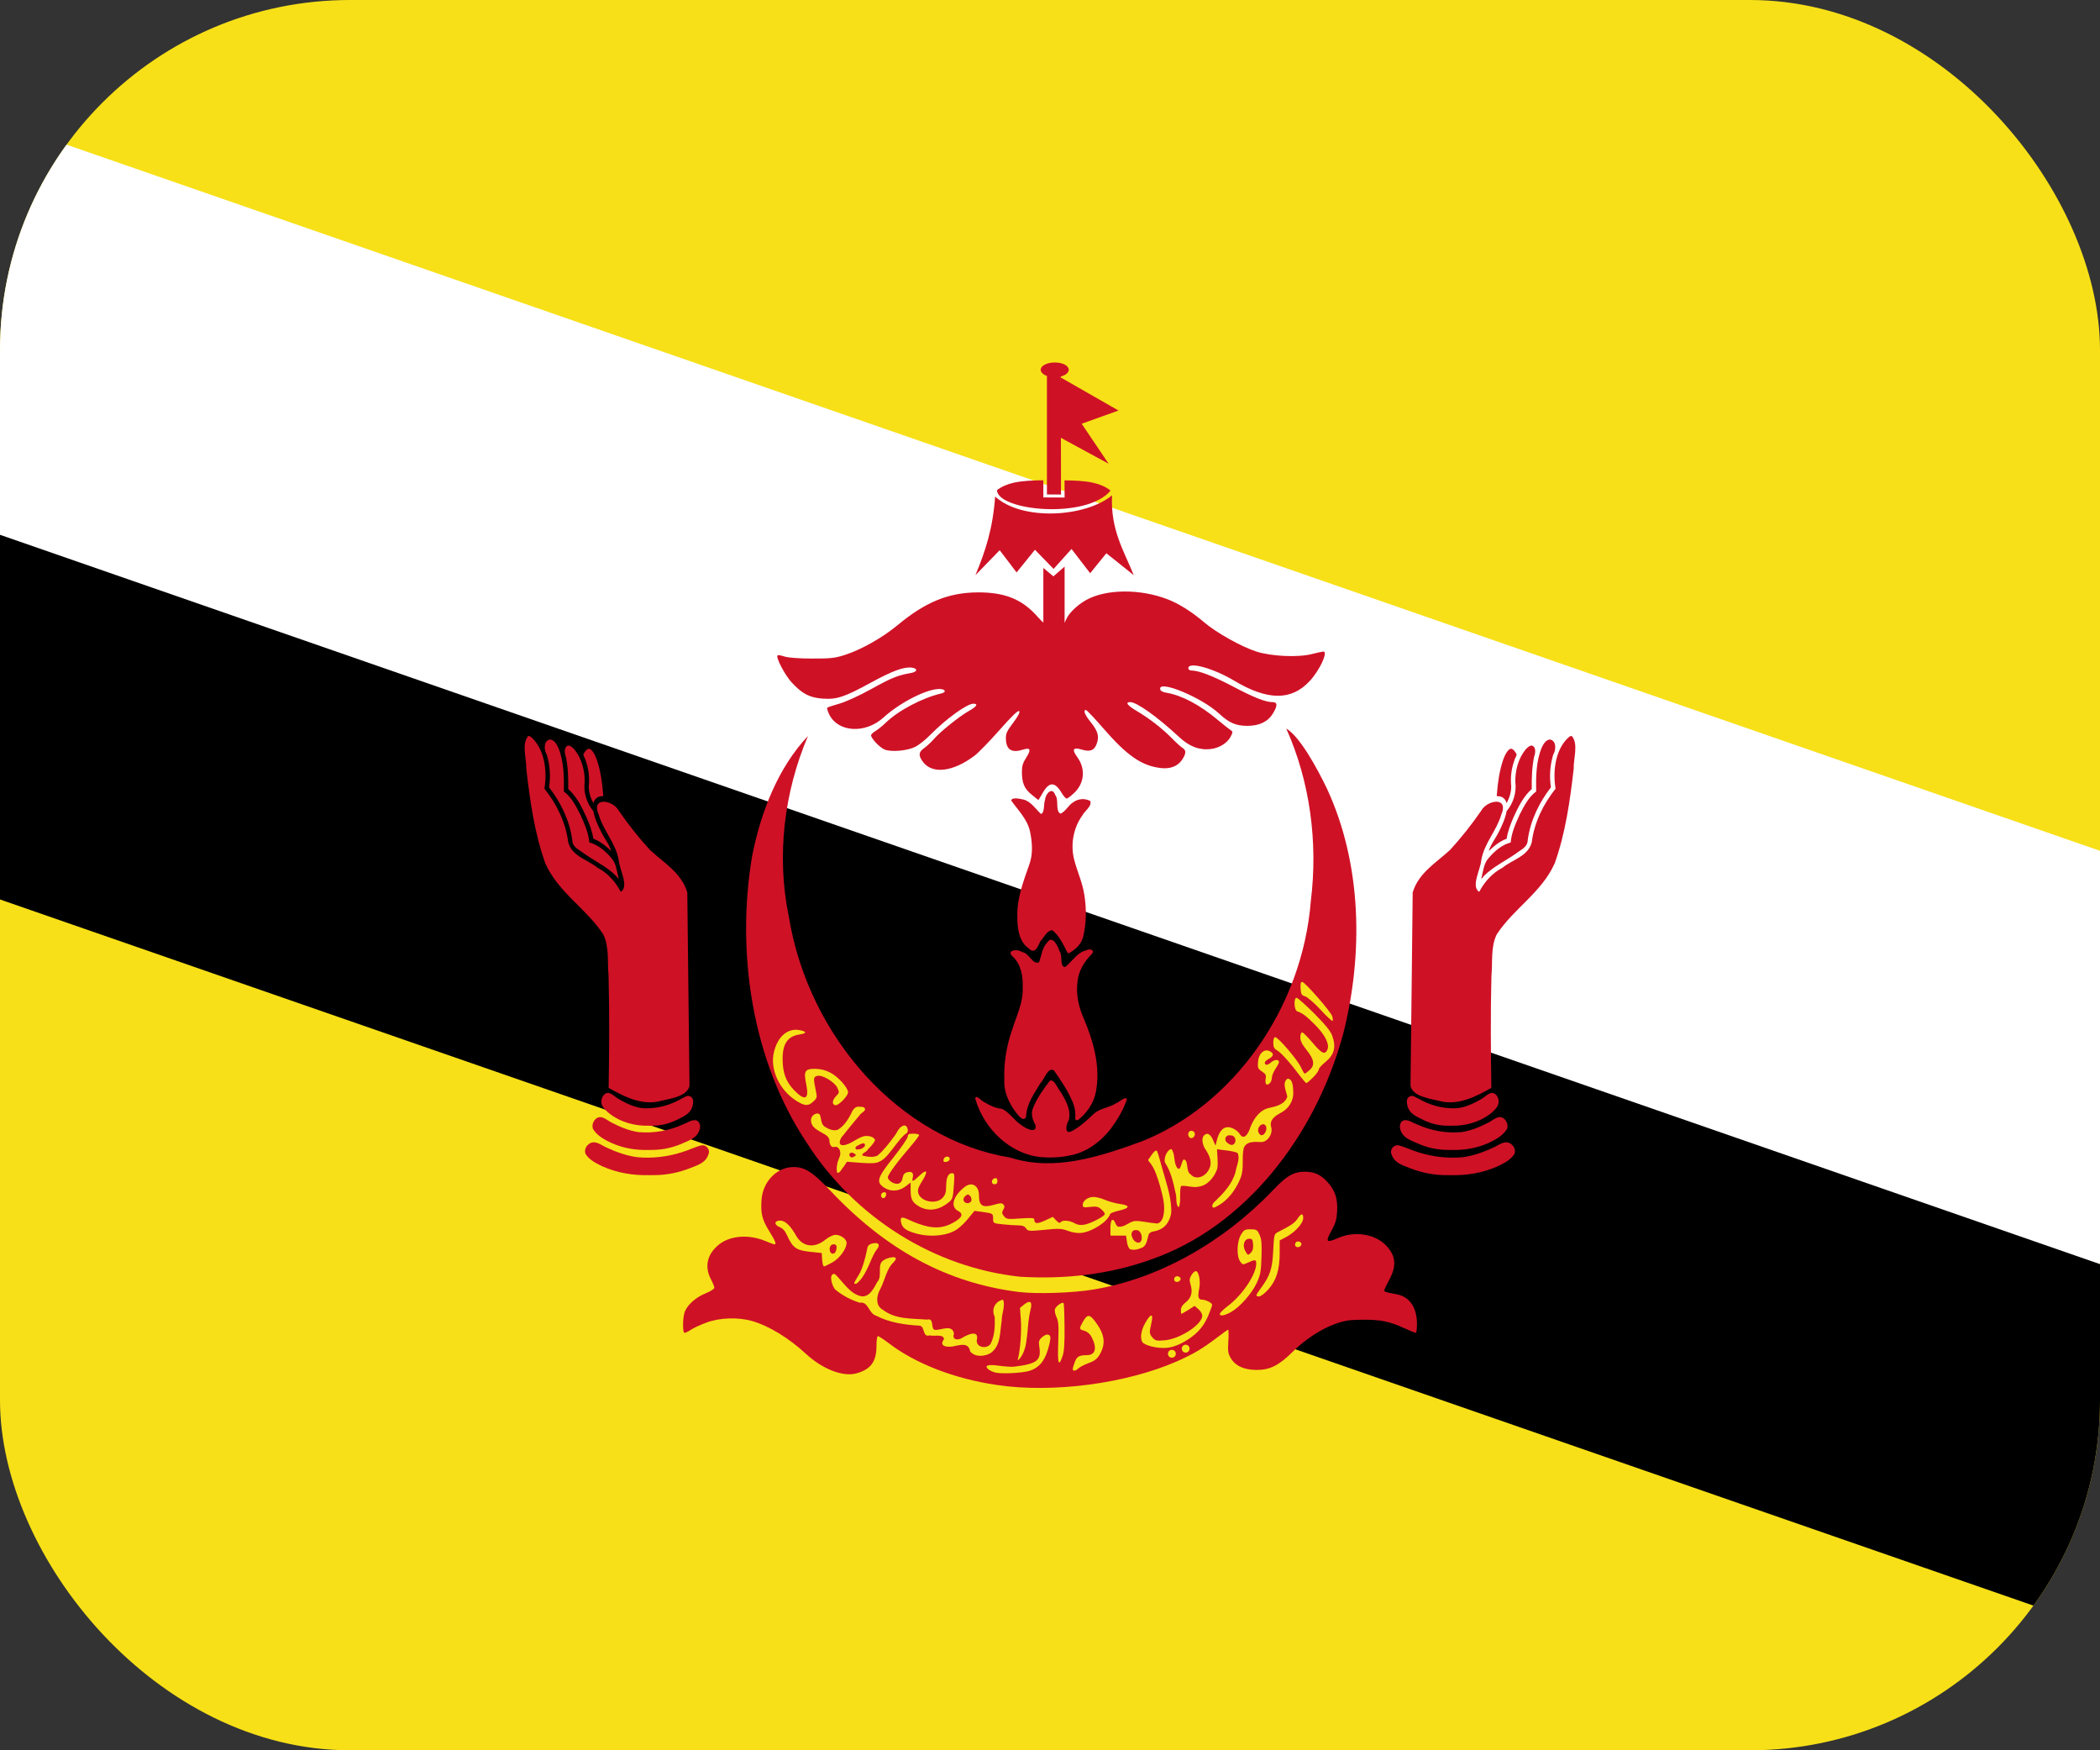 <svg width="24" height="20" viewBox="0 0 24 20" fill="none" xmlns="http://www.w3.org/2000/svg">
<rect x="0" y="0" width="24" height="20" fill="#333333" stroke="none"/>
<g clip-path="url(#clip0_275_23279)">
<path d="M0 0H24V20H0V0Z" fill="#F7E017"/>
<path d="M0 1.389V10.278L24 14.444V9.722L0 1.389Z" fill="white"/>
<path d="M0 6.111V10.278L24 18.611V14.445L0 6.111Z" fill="black"/>
<path d="M11.394 15.826C10.91 15.755 10.466 15.584 10.158 15.349C10.098 15.304 10.042 15.267 10.033 15.267C10.024 15.267 10.017 15.317 10.017 15.38C10.017 15.557 9.953 15.646 9.792 15.692C9.638 15.737 9.403 15.647 9.212 15.471C9.015 15.289 8.787 15.15 8.595 15.095C8.436 15.049 8.225 15.056 8.073 15.113C8.002 15.139 7.921 15.177 7.894 15.196C7.866 15.215 7.835 15.23 7.824 15.23C7.798 15.23 7.801 15.04 7.83 14.979C7.867 14.9 7.958 14.821 8.066 14.778C8.12 14.756 8.164 14.728 8.164 14.715C8.164 14.703 8.146 14.657 8.123 14.614C8.051 14.473 8.081 14.336 8.207 14.229C8.336 14.118 8.556 14.1 8.75 14.182C8.798 14.202 8.844 14.219 8.851 14.219C8.876 14.219 8.861 14.179 8.79 14.066C8.709 13.934 8.693 13.869 8.703 13.712C8.716 13.514 8.862 13.352 9.04 13.337C9.186 13.326 9.276 13.38 9.491 13.607C10.132 14.287 10.829 14.661 11.643 14.763C11.848 14.788 12.261 14.775 12.503 14.734C13.235 14.612 13.972 14.203 14.548 13.6C14.707 13.433 14.784 13.389 14.915 13.389C15.028 13.388 15.108 13.429 15.19 13.529C15.264 13.62 15.289 13.707 15.281 13.847C15.276 13.936 15.263 13.98 15.215 14.066C15.145 14.194 15.157 14.205 15.296 14.145C15.485 14.063 15.717 14.101 15.842 14.233C15.953 14.35 15.963 14.466 15.877 14.624C15.846 14.682 15.82 14.736 15.82 14.745C15.82 14.761 15.844 14.768 15.959 14.789C16.108 14.815 16.194 14.939 16.194 15.128C16.194 15.184 16.188 15.23 16.18 15.23C16.173 15.23 16.116 15.207 16.054 15.179C15.88 15.099 15.78 15.079 15.576 15.08C15.421 15.081 15.368 15.089 15.259 15.128C15.094 15.188 14.916 15.305 14.772 15.448C14.613 15.605 14.512 15.655 14.357 15.654C14.213 15.652 14.115 15.606 14.063 15.514C14.035 15.466 14.031 15.436 14.038 15.325C14.043 15.253 14.041 15.194 14.036 15.194C14.031 15.194 13.975 15.234 13.912 15.282C13.745 15.409 13.64 15.472 13.45 15.556C12.87 15.81 12.034 15.921 11.394 15.826Z" fill="#CF1126"/>
<path d="M11.659 14.589C10.694 14.486 9.771 13.928 9.21 13.043C8.601 12.12 8.409 10.901 8.595 9.786C8.694 9.279 8.893 8.771 9.234 8.41C8.962 9.049 8.871 9.781 9.015 10.473C9.24 11.855 10.291 13.025 11.549 13.228C12.046 13.388 12.561 13.219 13.036 13.047C14.085 12.637 14.883 11.531 14.981 10.295C15.064 9.626 14.972 8.931 14.7 8.325C14.855 8.416 15.05 8.772 15.165 9.011C15.565 9.873 15.584 10.905 15.348 11.824C15.028 12.993 14.224 14.018 13.16 14.39C12.678 14.565 12.164 14.619 11.659 14.589L11.659 14.589Z" fill="#CF1126"/>
<path d="M6.8 13.054C6.737 13.043 6.667 13.112 6.691 13.184C6.737 13.258 6.815 13.293 6.886 13.328C7.056 13.404 7.241 13.433 7.423 13.428C7.36 13.428 7.445 13.429 7.468 13.428C7.612 13.429 7.756 13.4 7.892 13.346C7.967 13.316 8.063 13.289 8.094 13.197C8.124 13.136 8.07 13.076 8.015 13.088C7.938 13.107 7.866 13.145 7.79 13.167C7.626 13.219 7.452 13.239 7.282 13.223C7.158 13.206 7.037 13.162 6.922 13.108C6.882 13.089 6.845 13.06 6.8 13.054H6.8Z" fill="#CF1126"/>
<path d="M6.871 12.766C6.807 12.755 6.752 12.837 6.778 12.902C6.827 12.981 6.91 13.023 6.987 13.06C7.122 13.12 7.267 13.145 7.412 13.14C7.357 13.14 7.43 13.141 7.451 13.14C7.574 13.14 7.695 13.113 7.809 13.061C7.878 13.031 7.963 13.002 7.992 12.918C8.014 12.871 7.997 12.803 7.945 12.8C7.896 12.797 7.855 12.831 7.81 12.846C7.648 12.921 7.47 12.952 7.295 12.936C7.186 12.92 7.082 12.875 6.983 12.824C6.946 12.804 6.912 12.773 6.871 12.766H6.871Z" fill="#CF1126"/>
<path d="M6.957 12.489C6.902 12.482 6.865 12.55 6.874 12.605C6.882 12.653 6.921 12.685 6.953 12.715C7.086 12.823 7.255 12.869 7.419 12.863C7.355 12.863 7.504 12.864 7.459 12.863C7.562 12.863 7.665 12.835 7.758 12.785C7.82 12.755 7.893 12.72 7.914 12.641C7.924 12.604 7.93 12.551 7.893 12.531C7.854 12.506 7.815 12.544 7.78 12.559C7.66 12.627 7.526 12.664 7.392 12.664C7.276 12.668 7.166 12.614 7.065 12.555C7.029 12.534 6.998 12.498 6.957 12.489H6.957Z" fill="#CF1126"/>
<path d="M6.038 8.409C5.957 8.5 6.019 8.667 6.015 8.785C6.057 9.151 6.109 9.521 6.232 9.865C6.382 10.201 6.702 10.381 6.895 10.678C6.965 10.821 6.94 10.993 6.955 11.15C6.966 11.577 6.963 12.004 6.956 12.431C7.129 12.528 7.318 12.625 7.517 12.588C7.635 12.556 7.855 12.537 7.88 12.406C7.87 11.67 7.864 10.934 7.855 10.198C7.788 9.972 7.581 9.855 7.427 9.711C7.299 9.571 7.181 9.422 7.072 9.264C7.007 9.141 6.75 9.097 6.843 9.31C6.897 9.495 7.036 9.633 7.071 9.827C7.078 9.934 7.193 10.129 7.095 10.191C7.033 10.074 6.943 9.974 6.828 9.915C6.717 9.823 6.534 9.785 6.494 9.623C6.465 9.393 6.359 9.184 6.222 9.012C6.257 8.805 6.222 8.547 6.061 8.415L6.038 8.409Z" fill="#CF1126"/>
<path d="M6.286 8.45C6.212 8.463 6.214 8.568 6.249 8.623C6.285 8.743 6.295 8.872 6.275 8.996C6.407 9.167 6.509 9.372 6.54 9.597C6.54 9.682 6.621 9.71 6.672 9.751C6.794 9.838 6.931 9.9 7.04 10.008C7.062 10.035 7.08 10.064 7.064 10.009C7.047 9.938 7.038 9.86 6.988 9.806C6.92 9.725 6.834 9.652 6.735 9.627C6.726 9.513 6.677 9.408 6.632 9.307C6.582 9.21 6.53 9.107 6.444 9.044C6.447 8.874 6.445 8.697 6.379 8.54C6.36 8.5 6.331 8.453 6.286 8.45H6.286Z" fill="#CF1126"/>
<path d="M6.493 8.519C6.442 8.536 6.451 8.606 6.468 8.65C6.492 8.769 6.496 8.893 6.494 9.016C6.589 9.099 6.648 9.22 6.702 9.338C6.736 9.416 6.768 9.497 6.781 9.584C6.858 9.612 6.925 9.666 6.985 9.725C6.962 9.645 6.909 9.583 6.873 9.51C6.834 9.434 6.797 9.354 6.781 9.268C6.707 9.181 6.666 9.056 6.682 8.936C6.685 8.804 6.647 8.667 6.567 8.567C6.547 8.545 6.523 8.52 6.493 8.519Z" fill="#CF1126"/>
<path d="M6.729 8.556C6.701 8.561 6.684 8.591 6.669 8.615C6.663 8.64 6.69 8.666 6.694 8.692C6.727 8.784 6.739 8.883 6.729 8.982C6.727 9.051 6.75 9.119 6.782 9.178C6.791 9.134 6.827 9.103 6.866 9.099C6.88 9.096 6.901 9.104 6.893 9.08C6.883 8.947 6.865 8.813 6.823 8.688C6.807 8.643 6.788 8.596 6.753 8.565C6.746 8.559 6.738 8.555 6.729 8.556Z" fill="#CF1126"/>
<path d="M17.2 13.054C17.263 13.043 17.332 13.112 17.309 13.184C17.263 13.258 17.185 13.293 17.114 13.328C16.944 13.404 16.759 13.433 16.577 13.428C16.64 13.428 16.555 13.429 16.532 13.428C16.388 13.429 16.244 13.4 16.108 13.346C16.033 13.316 15.937 13.289 15.906 13.197C15.876 13.136 15.93 13.076 15.985 13.088C16.062 13.107 16.134 13.145 16.21 13.167C16.375 13.219 16.547 13.239 16.718 13.223C16.842 13.206 16.963 13.162 17.078 13.108C17.118 13.089 17.155 13.06 17.2 13.054H17.2Z" fill="#CF1126"/>
<path d="M17.129 12.766C17.193 12.755 17.248 12.837 17.222 12.902C17.172 12.981 17.09 13.023 17.013 13.06C16.878 13.12 16.733 13.145 16.588 13.14C16.643 13.14 16.57 13.141 16.549 13.14C16.426 13.14 16.305 13.113 16.191 13.061C16.122 13.031 16.037 13.002 16.008 12.918C15.986 12.871 16.003 12.803 16.055 12.8C16.104 12.797 16.145 12.831 16.19 12.846C16.352 12.921 16.53 12.952 16.705 12.936C16.814 12.92 16.918 12.875 17.017 12.824C17.054 12.804 17.087 12.773 17.129 12.766H17.129Z" fill="#CF1126"/>
<path d="M17.043 12.489C17.098 12.482 17.135 12.55 17.126 12.605C17.118 12.653 17.079 12.685 17.047 12.715C16.914 12.823 16.745 12.869 16.581 12.863C16.645 12.863 16.496 12.864 16.541 12.863C16.438 12.863 16.335 12.835 16.242 12.785C16.18 12.755 16.107 12.72 16.086 12.641C16.076 12.604 16.07 12.551 16.107 12.531C16.146 12.506 16.185 12.544 16.22 12.559C16.34 12.627 16.474 12.664 16.608 12.664C16.724 12.668 16.834 12.614 16.935 12.555C16.971 12.534 17.002 12.498 17.043 12.489H17.043Z" fill="#CF1126"/>
<path d="M17.962 8.409C18.043 8.5 17.981 8.667 17.985 8.785C17.943 9.151 17.891 9.521 17.768 9.865C17.617 10.201 17.298 10.381 17.105 10.678C17.035 10.821 17.06 10.993 17.045 11.15C17.034 11.577 17.038 12.004 17.044 12.431C16.871 12.528 16.682 12.625 16.483 12.588C16.364 12.556 16.145 12.537 16.12 12.406C16.13 11.67 16.136 10.934 16.145 10.198C16.212 9.972 16.419 9.855 16.573 9.711C16.701 9.571 16.819 9.422 16.928 9.264C16.993 9.141 17.25 9.097 17.157 9.31C17.103 9.495 16.964 9.633 16.929 9.827C16.922 9.934 16.807 10.129 16.905 10.191C16.967 10.074 17.057 9.974 17.172 9.915C17.283 9.823 17.466 9.785 17.506 9.623C17.535 9.393 17.641 9.184 17.778 9.012C17.743 8.805 17.778 8.547 17.939 8.415L17.962 8.409Z" fill="#CF1126"/>
<path d="M17.714 8.45C17.788 8.463 17.786 8.568 17.751 8.623C17.715 8.743 17.705 8.872 17.725 8.996C17.593 9.167 17.491 9.372 17.46 9.597C17.459 9.682 17.38 9.71 17.328 9.751C17.206 9.838 17.069 9.9 16.96 10.008C16.938 10.035 16.92 10.064 16.936 10.009C16.953 9.938 16.962 9.86 17.012 9.806C17.08 9.725 17.166 9.652 17.265 9.627C17.274 9.513 17.323 9.408 17.368 9.307C17.418 9.21 17.47 9.107 17.556 9.044C17.553 8.874 17.555 8.697 17.621 8.54C17.64 8.5 17.669 8.453 17.714 8.45H17.714Z" fill="#CF1126"/>
<path d="M17.507 8.519C17.558 8.536 17.549 8.606 17.532 8.65C17.508 8.769 17.504 8.893 17.506 9.016C17.411 9.099 17.352 9.22 17.298 9.338C17.264 9.416 17.232 9.497 17.219 9.584C17.142 9.612 17.075 9.666 17.015 9.725C17.038 9.645 17.091 9.583 17.127 9.51C17.166 9.434 17.203 9.354 17.219 9.268C17.293 9.181 17.334 9.056 17.318 8.936C17.315 8.804 17.353 8.667 17.433 8.567C17.453 8.545 17.477 8.52 17.507 8.519Z" fill="#CF1126"/>
<path d="M17.271 8.556C17.299 8.561 17.316 8.591 17.331 8.615C17.337 8.64 17.31 8.666 17.306 8.692C17.273 8.784 17.261 8.883 17.271 8.982C17.273 9.051 17.25 9.119 17.218 9.178C17.209 9.134 17.173 9.103 17.134 9.099C17.12 9.096 17.099 9.104 17.107 9.08C17.117 8.947 17.135 8.813 17.177 8.688C17.193 8.643 17.212 8.596 17.247 8.565C17.254 8.559 17.262 8.555 17.271 8.556Z" fill="#CF1126"/>
<path d="M11.892 13.222C11.554 13.186 11.25 12.913 11.146 12.555C11.152 12.494 11.221 12.59 11.253 12.596C11.315 12.634 11.381 12.665 11.451 12.67C11.54 12.712 11.595 12.81 11.68 12.861C11.72 12.895 11.859 12.962 11.833 12.853C11.8 12.796 11.778 12.725 11.806 12.66C11.853 12.544 11.926 12.444 11.999 12.348C12.053 12.328 12.089 12.446 12.128 12.486C12.181 12.577 12.245 12.688 12.214 12.801C12.183 12.843 12.163 12.969 12.245 12.927C12.345 12.877 12.428 12.795 12.511 12.718C12.584 12.661 12.678 12.657 12.754 12.607C12.789 12.598 12.863 12.519 12.879 12.562C12.837 12.687 12.767 12.799 12.692 12.902C12.57 13.056 12.406 13.172 12.222 13.204C12.113 13.227 12.002 13.231 11.892 13.222V13.222Z" fill="#CF1126"/>
<path d="M12.288 12.784C12.296 12.709 12.28 12.632 12.246 12.564C12.193 12.444 12.118 12.337 12.045 12.232C11.976 12.187 11.937 12.333 11.892 12.375C11.82 12.494 11.73 12.616 11.726 12.765C11.686 12.835 11.611 12.708 11.579 12.667C11.517 12.57 11.47 12.455 11.478 12.334C11.471 12.138 11.505 11.944 11.569 11.762C11.617 11.607 11.695 11.456 11.688 11.287C11.693 11.159 11.67 11.019 11.577 10.933C11.488 10.856 11.634 10.839 11.68 10.879C11.76 10.885 11.802 11.031 11.875 10.995C11.904 10.919 11.909 10.828 11.969 10.769C12.027 10.68 12.088 10.807 12.108 10.866C12.149 10.918 12.106 11.047 12.173 11.05C12.253 10.988 12.31 10.883 12.412 10.86C12.454 10.834 12.525 10.856 12.47 10.909C12.394 10.988 12.33 11.087 12.316 11.205C12.293 11.352 12.326 11.502 12.384 11.634C12.495 11.895 12.581 12.19 12.524 12.48C12.498 12.609 12.419 12.72 12.324 12.795C12.312 12.803 12.292 12.803 12.288 12.784Z" fill="#CF1126"/>
<path d="M12.168 10.824C12.132 10.751 12.088 10.679 12.027 10.629C11.967 10.629 11.93 10.713 11.89 10.756C11.861 10.815 11.827 10.913 11.757 10.836C11.646 10.764 11.626 10.606 11.627 10.476C11.62 10.265 11.697 10.069 11.764 9.877C11.808 9.756 11.797 9.621 11.771 9.498C11.738 9.357 11.635 9.258 11.557 9.148C11.562 9.105 11.662 9.129 11.7 9.137C11.784 9.161 11.835 9.243 11.897 9.301C11.942 9.286 11.924 9.186 11.944 9.139C11.946 9.073 12.025 8.986 12.058 9.081C12.107 9.141 12.056 9.26 12.119 9.298C12.18 9.273 12.209 9.2 12.266 9.167C12.322 9.125 12.4 9.12 12.46 9.153C12.482 9.214 12.395 9.266 12.369 9.319C12.268 9.458 12.232 9.65 12.276 9.822C12.31 9.957 12.371 10.083 12.392 10.223C12.418 10.38 12.417 10.545 12.38 10.7C12.358 10.794 12.285 10.856 12.209 10.895C12.191 10.876 12.181 10.848 12.168 10.824V10.824Z" fill="#CF1126"/>
<path d="M11.79 9.08C11.706 9.012 11.679 8.947 11.679 8.818C11.679 8.752 11.69 8.716 11.729 8.656C11.787 8.567 11.776 8.539 11.694 8.565C11.563 8.607 11.5 8.569 11.496 8.444C11.494 8.383 11.505 8.357 11.579 8.259C11.638 8.18 11.659 8.139 11.648 8.126C11.636 8.113 11.566 8.18 11.423 8.342C11.309 8.471 11.18 8.603 11.138 8.635C10.892 8.82 10.657 8.849 10.549 8.707C10.494 8.634 10.497 8.593 10.561 8.549C10.59 8.529 10.639 8.483 10.671 8.447C10.744 8.362 10.964 8.185 11.073 8.124C11.162 8.075 11.183 8.041 11.125 8.041C11.051 8.041 10.812 8.214 10.63 8.399C10.577 8.454 10.5 8.514 10.46 8.534C10.37 8.579 10.192 8.595 10.113 8.566C10.057 8.545 9.955 8.439 9.955 8.401C9.955 8.391 9.979 8.369 10.007 8.352C10.035 8.335 10.086 8.294 10.119 8.262C10.264 8.12 10.539 7.975 10.757 7.924C10.826 7.908 10.801 7.869 10.724 7.873C10.574 7.88 10.277 8.035 10.099 8.197C9.891 8.388 9.577 8.37 9.476 8.162C9.459 8.126 9.449 8.092 9.454 8.087C9.458 8.082 9.52 8.061 9.591 8.041C9.667 8.02 9.819 7.95 9.964 7.87C10.191 7.744 10.259 7.717 10.416 7.689C10.486 7.676 10.49 7.638 10.421 7.629C10.333 7.617 10.198 7.666 9.959 7.797C9.652 7.965 9.566 7.994 9.404 7.983C9.257 7.973 9.173 7.931 9.054 7.805C8.975 7.723 8.864 7.513 8.886 7.489C8.891 7.483 8.927 7.489 8.966 7.502C9.009 7.516 9.132 7.525 9.281 7.525C9.489 7.526 9.544 7.52 9.655 7.484C9.84 7.425 10.086 7.286 10.255 7.146C10.577 6.878 10.84 6.771 11.175 6.769C11.484 6.768 11.681 6.847 11.855 7.044C11.914 7.11 11.964 7.153 11.972 7.144C11.98 7.135 11.989 7.019 11.991 6.886C11.991 6.886 12.082 6.876 12.101 6.904C12.101 7.121 12.104 7.138 12.132 7.138C12.15 7.138 12.17 7.117 12.182 7.084C12.209 7.013 12.307 6.916 12.412 6.857C12.638 6.73 13.029 6.726 13.344 6.848C13.476 6.899 13.623 6.992 13.763 7.112C13.904 7.232 14.191 7.392 14.361 7.446C14.533 7.5 14.835 7.514 14.991 7.474C15.055 7.458 15.115 7.445 15.124 7.445C15.181 7.445 15.084 7.657 14.969 7.781C14.76 8.008 14.488 8.007 14.105 7.778C13.866 7.635 13.581 7.557 13.581 7.635C13.581 7.651 13.596 7.662 13.618 7.662C13.701 7.662 13.861 7.724 14.085 7.841C14.326 7.969 14.462 8.023 14.543 8.023C14.601 8.023 14.603 8.063 14.548 8.152C14.491 8.247 14.393 8.294 14.254 8.294C14.122 8.293 14.048 8.261 13.93 8.152C13.732 7.969 13.24 7.765 13.259 7.874C13.262 7.895 13.286 7.909 13.337 7.917C13.508 7.947 13.71 8.053 13.916 8.225C13.979 8.278 14.045 8.33 14.062 8.341C14.09 8.359 14.091 8.365 14.068 8.411C14.031 8.488 13.938 8.547 13.837 8.559C13.706 8.574 13.593 8.531 13.475 8.421C13.226 8.19 12.992 8.023 12.917 8.023C12.856 8.023 12.883 8.06 12.991 8.124C13.133 8.208 13.279 8.321 13.387 8.43C13.438 8.483 13.495 8.534 13.514 8.546C13.559 8.572 13.557 8.612 13.508 8.684C13.457 8.757 13.374 8.789 13.265 8.776C13.049 8.751 12.881 8.635 12.616 8.33C12.513 8.211 12.42 8.113 12.411 8.113C12.376 8.113 12.396 8.166 12.465 8.251C12.549 8.356 12.565 8.415 12.533 8.501C12.505 8.576 12.458 8.594 12.362 8.565C12.263 8.535 12.247 8.562 12.312 8.652C12.409 8.785 12.394 8.949 12.276 9.061C12.239 9.096 12.201 9.125 12.19 9.125C12.18 9.125 12.154 9.095 12.132 9.059C12.056 8.93 11.99 8.931 11.916 9.061C11.89 9.106 11.868 9.143 11.867 9.142C11.866 9.142 11.832 9.114 11.79 9.08Z" fill="#CF1126"/>
<path d="M12.167 6.474L12.039 6.586L11.924 6.49V7.261L12.167 7.264V6.474Z" fill="#CF1126"/>
<path d="M11.373 5.674C11.347 6.038 11.264 6.292 11.148 6.572L11.425 6.287L11.618 6.541L11.828 6.282L12.041 6.501L12.246 6.273L12.459 6.55L12.644 6.322L12.957 6.572C12.844 6.292 12.69 6.055 12.709 5.66C12.405 5.911 11.683 5.956 11.373 5.674Z" fill="#CF1126"/>
<path d="M11.924 5.488C11.812 5.49 11.695 5.492 11.589 5.515C11.516 5.531 11.45 5.558 11.394 5.601C11.403 5.838 12.419 5.937 12.692 5.606C12.634 5.559 12.564 5.532 12.487 5.515C12.386 5.493 12.273 5.491 12.166 5.489C12.166 5.554 12.167 5.619 12.167 5.685L11.924 5.684V5.488Z" fill="#CF1126"/>
<path d="M12.123 4.277L11.965 4.279V5.65L12.126 5.651L12.123 4.277Z" fill="#CF1126"/>
<path d="M12.122 4.313L12.062 4.969L12.67 5.299L12.362 4.842L12.783 4.691L12.122 4.313ZM12.055 4.142C11.962 4.142 11.894 4.18 11.894 4.225C11.894 4.271 11.962 4.31 12.055 4.31C12.147 4.31 12.214 4.271 12.214 4.225C12.214 4.18 12.147 4.142 12.055 4.142Z" fill="#CF1126"/>
<path d="M11.776 15.661C11.876 15.625 11.933 15.557 11.974 15.428C11.994 15.364 12.008 15.296 12.004 15.279C11.996 15.238 11.953 15.24 11.905 15.284C11.873 15.314 11.869 15.329 11.878 15.391C11.902 15.546 11.852 15.585 11.587 15.617C11.561 15.62 11.485 15.615 11.418 15.606C11.292 15.588 11.247 15.602 11.292 15.644C11.306 15.657 11.341 15.674 11.37 15.682C11.441 15.703 11.701 15.689 11.776 15.661ZM12.326 15.635C12.341 15.62 12.392 15.594 12.44 15.576C12.504 15.554 12.537 15.529 12.564 15.485C12.642 15.356 12.627 15.245 12.513 15.096C12.451 15.015 12.424 15.017 12.374 15.107C12.331 15.185 12.332 15.19 12.394 15.207C12.426 15.216 12.457 15.243 12.474 15.275C12.541 15.404 12.521 15.484 12.422 15.485C12.332 15.486 12.307 15.5 12.283 15.565C12.27 15.598 12.26 15.634 12.26 15.644C12.26 15.671 12.294 15.667 12.326 15.635ZM12.145 15.49C12.162 15.439 12.168 15.347 12.166 15.159C12.165 15.017 12.16 14.895 12.155 14.89C12.14 14.873 12.066 14.926 12.056 14.96C12.051 14.978 12.06 15.019 12.075 15.052C12.098 15.101 12.101 15.148 12.094 15.342C12.085 15.588 12.099 15.63 12.145 15.49Z" fill="#F7E017"/>
<path d="M11.722 15.373C11.731 15.327 11.743 15.233 11.748 15.165C11.753 15.096 11.766 15.009 11.776 14.972C11.802 14.876 11.776 14.851 11.707 14.904L11.657 14.945L11.667 15.083C11.677 15.207 11.659 15.439 11.633 15.529C11.626 15.553 11.636 15.547 11.665 15.51C11.688 15.481 11.713 15.419 11.722 15.373ZM11.347 15.44C11.438 15.355 11.428 15.21 11.448 15.092C11.446 15.014 11.493 14.92 11.463 14.851C11.377 14.868 11.325 14.958 11.368 15.047C11.372 15.151 11.369 15.264 11.321 15.356C11.281 15.416 11.157 15.401 11.163 15.316C11.194 15.188 11.056 15.251 11.002 15.284C10.961 15.316 10.873 15.319 10.903 15.238C10.883 15.131 10.759 15.198 10.691 15.197C10.627 15.196 10.686 15.054 10.594 15.079C10.424 15.064 10.236 15.08 10.089 14.966C10.003 14.92 10.016 14.805 10.06 14.73C10.114 14.629 10.129 14.501 10.214 14.422C10.299 14.332 10.135 14.37 10.098 14.401C10.016 14.45 10.092 14.579 10.025 14.65C9.986 14.724 9.934 14.826 9.843 14.812C9.712 14.785 9.637 14.649 9.543 14.559C9.463 14.541 9.508 14.704 9.549 14.738C9.632 14.806 9.728 14.856 9.827 14.886C9.925 14.868 9.928 15.011 10.013 15.034C10.167 15.114 10.34 15.138 10.509 15.148C10.575 15.154 10.538 15.285 10.625 15.259C10.673 15.273 10.783 15.239 10.789 15.302C10.715 15.399 10.86 15.397 10.913 15.38C10.982 15.368 11.069 15.339 11.088 15.443C11.145 15.511 11.25 15.501 11.32 15.462C11.329 15.456 11.339 15.448 11.347 15.44Z" fill="#F7E017"/>
<path d="M9.853 14.599C9.881 14.56 9.922 14.481 9.945 14.423C9.968 14.365 10.002 14.299 10.021 14.277C10.065 14.224 10.041 14.191 9.97 14.209C9.932 14.218 9.917 14.233 9.911 14.269C9.889 14.387 9.851 14.508 9.817 14.564C9.755 14.665 9.753 14.67 9.779 14.67C9.792 14.67 9.825 14.638 9.853 14.599ZM8.917 13.947C8.847 13.947 8.844 13.996 8.912 14.023C8.945 14.035 8.973 14.066 8.995 14.116C9.062 14.263 9.101 14.289 9.277 14.306L9.391 14.318L9.396 14.394C9.399 14.436 9.408 14.471 9.417 14.471C9.425 14.471 9.469 14.45 9.513 14.425C9.596 14.379 9.675 14.27 9.675 14.202C9.675 14.158 9.609 14.11 9.549 14.11C9.522 14.11 9.471 14.134 9.431 14.167C9.305 14.268 9.17 14.248 9.096 14.116C9.036 14.007 8.972 13.947 8.917 13.947ZM9.528 14.218C9.562 14.218 9.57 14.245 9.552 14.298C9.539 14.334 9.498 14.335 9.486 14.299C9.472 14.258 9.492 14.218 9.528 14.218ZM14.271 14.047C14.225 14.049 14.212 14.06 14.183 14.108C14.135 14.186 14.13 14.356 14.174 14.416C14.202 14.453 14.206 14.454 14.263 14.427C14.344 14.39 14.357 14.391 14.357 14.439C14.357 14.562 14.198 14.799 14.032 14.924C13.987 14.958 13.947 14.996 13.943 15.009C13.931 15.044 13.992 15.036 14.068 14.993C14.171 14.935 14.306 14.781 14.362 14.661C14.406 14.564 14.412 14.531 14.417 14.363C14.422 14.207 14.418 14.162 14.395 14.11C14.368 14.052 14.36 14.047 14.293 14.047C14.285 14.047 14.278 14.047 14.271 14.047ZM14.277 14.155C14.311 14.155 14.317 14.164 14.321 14.219C14.325 14.264 14.317 14.292 14.295 14.315C14.264 14.346 14.261 14.346 14.234 14.299C14.195 14.234 14.219 14.155 14.277 14.155ZM13.518 15.341C13.664 15.261 13.75 15.171 13.806 15.04C13.832 14.979 13.853 14.92 13.853 14.91C13.853 14.888 13.781 14.851 13.738 14.851C13.695 14.851 13.686 14.818 13.705 14.726C13.723 14.637 13.701 14.525 13.666 14.525C13.653 14.525 13.631 14.546 13.616 14.571C13.593 14.611 13.591 14.627 13.608 14.684C13.633 14.769 13.614 14.832 13.546 14.886C13.513 14.911 13.496 14.941 13.496 14.969C13.496 14.993 13.498 15.013 13.502 15.013C13.505 15.013 13.541 14.992 13.581 14.968L13.653 14.922L13.697 14.96C13.72 14.98 13.74 15.014 13.74 15.035C13.74 15.134 13.486 15.3 13.312 15.315C13.219 15.324 13.203 15.32 13.171 15.284C13.145 15.255 13.137 15.231 13.143 15.196C13.149 15.17 13.158 15.122 13.164 15.09C13.18 15.004 13.146 15.015 13.089 15.116C13.041 15.199 13.028 15.287 13.054 15.334C13.076 15.372 13.22 15.409 13.323 15.402C13.387 15.398 13.45 15.377 13.518 15.341ZM14.493 14.736C14.586 14.634 14.625 14.51 14.625 14.318L14.625 14.174L14.701 14.134C14.8 14.081 14.894 13.977 14.894 13.92C14.894 13.86 14.87 13.863 14.827 13.928C14.796 13.975 14.754 14.003 14.601 14.081C14.562 14.101 14.56 14.112 14.551 14.291C14.541 14.498 14.516 14.575 14.412 14.717C14.348 14.803 14.346 14.814 14.39 14.814C14.408 14.814 14.455 14.779 14.493 14.736ZM13.492 14.62C13.5 14.591 13.45 14.569 13.428 14.594C13.418 14.604 13.416 14.622 13.422 14.633C13.437 14.659 13.482 14.65 13.492 14.62ZM14.873 14.223C14.882 14.193 14.831 14.172 14.81 14.196C14.8 14.207 14.798 14.224 14.804 14.236C14.818 14.262 14.864 14.253 14.873 14.223ZM13.21 13.147C13.175 13.166 13.156 13.208 13.131 13.241C13.113 13.255 13.128 13.267 13.138 13.28C13.201 13.355 13.228 13.457 13.258 13.553C13.287 13.665 13.324 13.785 13.293 13.902C13.281 13.947 13.249 13.993 13.202 13.978C13.126 13.973 13.052 13.951 12.976 13.952C12.908 13.956 12.856 14.024 12.787 14.017C12.743 14.02 12.745 13.916 12.704 13.944C12.683 13.998 12.693 14.058 12.691 14.115C12.698 14.124 12.72 14.117 12.733 14.119H12.869C12.879 14.171 12.877 14.231 12.911 14.273C12.958 14.291 13.011 14.275 13.056 14.255C13.104 14.23 13.111 14.165 13.125 14.115C13.139 14.062 13.203 14.076 13.24 14.055C13.332 14.025 13.392 13.919 13.386 13.815C13.38 13.656 13.326 13.506 13.284 13.356C13.264 13.29 13.249 13.22 13.225 13.156C13.222 13.15 13.216 13.146 13.21 13.147ZM12.984 14.056C13.034 14.052 13.057 14.121 13.046 14.168C13.027 14.23 12.957 14.19 12.943 14.145C12.918 14.104 12.934 14.05 12.984 14.056Z" fill="#F7E017"/>
<path d="M11.098 13.534C11.076 13.534 11.05 13.543 11.025 13.563C10.892 13.666 10.858 13.788 10.948 13.836C11.015 13.871 10.998 13.913 10.894 13.971C10.745 14.054 10.613 14.043 10.363 13.928C10.301 13.9 10.285 13.911 10.299 13.973C10.313 14.035 10.364 14.068 10.489 14.1C10.624 14.134 10.787 14.123 10.892 14.073C10.944 14.049 11.004 13.997 11.056 13.935L11.137 13.836L11.231 13.849C11.348 13.865 11.35 13.867 11.35 13.928C11.35 13.977 11.352 13.979 11.46 13.99C11.52 13.996 11.599 14.002 11.636 14.002C11.683 14.002 11.71 14.011 11.726 14.036C11.747 14.068 11.759 14.07 11.935 14.053C12.1 14.036 12.132 14.037 12.206 14.065C12.259 14.085 12.317 14.093 12.361 14.088C12.487 14.072 12.661 13.958 12.686 13.874C12.689 13.863 12.735 13.845 12.787 13.834C12.915 13.805 12.92 13.774 12.802 13.758C12.75 13.751 12.673 13.73 12.63 13.711C12.586 13.692 12.527 13.677 12.498 13.677C12.434 13.677 12.374 13.721 12.374 13.767C12.374 13.797 12.384 13.8 12.46 13.791C12.531 13.783 12.552 13.787 12.589 13.821C12.614 13.842 12.63 13.868 12.625 13.877C12.608 13.907 12.46 13.982 12.394 13.994C12.35 14.002 12.314 13.997 12.28 13.977C12.222 13.944 12.137 13.939 12.121 13.967C12.114 13.98 12.096 13.972 12.071 13.946L12.032 13.905L11.944 13.946C11.854 13.987 11.821 13.985 11.821 13.938C11.821 13.916 11.795 13.914 11.662 13.923C11.517 13.934 11.502 13.931 11.474 13.897C11.449 13.866 11.448 13.855 11.466 13.823C11.483 13.794 11.483 13.781 11.467 13.763C11.451 13.746 11.431 13.746 11.373 13.763C11.229 13.806 11.188 13.782 11.188 13.656C11.188 13.581 11.149 13.535 11.098 13.534ZM11.062 13.65C11.07 13.65 11.077 13.655 11.087 13.666C11.1 13.68 11.106 13.705 11.101 13.721C11.088 13.758 11.026 13.757 11.013 13.719C11.007 13.701 11.015 13.68 11.034 13.665C11.046 13.655 11.055 13.649 11.062 13.65Z" fill="#F7E017"/>
<path d="M10.803 13.767C10.891 13.705 10.889 13.71 10.902 13.537C10.91 13.415 10.909 13.406 10.879 13.406C10.836 13.406 10.813 13.459 10.813 13.559C10.813 13.623 10.804 13.652 10.773 13.687C10.7 13.768 10.517 13.731 10.494 13.63C10.486 13.595 10.496 13.563 10.535 13.503C10.614 13.377 10.597 13.347 10.499 13.442C10.431 13.507 10.419 13.509 10.432 13.453C10.444 13.401 10.419 13.38 10.365 13.396C10.337 13.403 10.322 13.423 10.315 13.461C10.308 13.498 10.293 13.518 10.267 13.525C10.222 13.538 10.147 13.491 10.147 13.452C10.147 13.422 10.26 13.269 10.405 13.102C10.46 13.038 10.504 12.979 10.504 12.97C10.504 12.962 10.475 12.954 10.439 12.954C10.387 12.954 10.374 12.961 10.374 12.988C10.374 13.006 10.301 13.112 10.212 13.224C10.025 13.458 10.01 13.506 10.102 13.569C10.176 13.619 10.271 13.615 10.346 13.559L10.407 13.513V13.596C10.407 13.702 10.426 13.74 10.501 13.784C10.595 13.84 10.709 13.833 10.803 13.767ZM14.716 12.325C14.647 12.371 14.701 12.467 14.712 12.532C14.684 12.619 14.583 12.643 14.509 12.659C14.405 12.678 14.331 12.775 14.291 12.878C14.27 12.945 14.218 13.049 14.161 12.947C14.112 12.891 14.021 12.848 13.963 12.912C13.919 12.959 13.908 13.028 13.892 13.09C13.865 13.042 13.854 12.971 13.799 12.955C13.71 12.969 13.742 13.093 13.784 13.144C13.821 13.203 13.857 13.281 13.821 13.352C13.788 13.437 13.675 13.494 13.609 13.421C13.547 13.385 13.589 13.256 13.528 13.249C13.498 13.273 13.495 13.408 13.447 13.335C13.412 13.272 13.431 13.186 13.388 13.13C13.338 13.137 13.297 13.233 13.314 13.284C13.381 13.385 13.409 13.511 13.435 13.631C13.451 13.679 13.433 13.776 13.473 13.795C13.501 13.718 13.475 13.63 13.497 13.552C13.562 13.543 13.635 13.576 13.704 13.559C13.802 13.544 13.878 13.452 13.912 13.354C13.923 13.281 13.911 13.206 13.909 13.132C13.986 13.145 14.067 13.145 14.142 13.173C14.178 13.236 14.13 13.324 14.12 13.393C14.081 13.533 13.982 13.635 13.885 13.729C13.845 13.755 13.84 13.826 13.899 13.788C14.028 13.726 14.125 13.596 14.18 13.455C14.221 13.347 14.188 13.226 14.215 13.115C14.254 13.032 14.348 13.05 14.417 13.05C14.489 13.047 14.551 12.954 14.527 12.876C14.504 12.786 14.59 12.742 14.648 12.71C14.726 12.667 14.786 12.578 14.78 12.478C14.777 12.427 14.779 12.33 14.716 12.325V12.325ZM14.441 12.846C14.524 12.871 14.426 13.047 14.381 12.935C14.368 12.893 14.4 12.845 14.441 12.846ZM14.054 12.973C14.162 12.966 14.123 13.142 14.032 13.062C13.984 13.035 14 12.969 14.054 12.973ZM10.127 13.653C10.13 13.635 10.123 13.623 10.108 13.623C10.078 13.623 10.06 13.652 10.074 13.678C10.089 13.704 10.121 13.689 10.127 13.653ZM11.399 13.495C11.399 13.469 11.39 13.459 11.37 13.463C11.328 13.472 11.323 13.532 11.365 13.532C11.388 13.532 11.399 13.521 11.399 13.495ZM9.826 12.647C9.775 12.636 9.743 12.683 9.726 12.729C9.688 12.8 9.641 12.872 9.573 12.91C9.524 12.925 9.471 12.904 9.429 12.876C9.378 12.848 9.39 12.781 9.368 12.734C9.332 12.703 9.267 12.748 9.269 12.797C9.265 12.864 9.321 12.902 9.367 12.928C9.406 12.954 9.463 12.969 9.479 13.023C9.478 13.069 9.495 13.122 9.545 13.104C9.602 13.103 9.616 13.18 9.593 13.226C9.57 13.277 9.555 13.338 9.566 13.396C9.593 13.421 9.62 13.353 9.64 13.334L9.68 13.275C9.78 13.281 9.879 13.295 9.98 13.291C10.051 13.29 10.112 13.241 10.157 13.183C10.221 13.109 10.274 13.021 10.347 12.957C10.399 12.943 10.371 12.834 10.316 12.866C10.268 12.886 10.252 12.947 10.218 12.987C10.16 13.065 10.101 13.144 10.028 13.205C9.975 13.229 9.914 13.218 9.859 13.205C9.837 13.182 9.905 13.164 9.914 13.14C9.945 13.105 9.983 13.072 10.001 13.027C9.983 12.984 9.93 12.981 9.893 12.98C9.801 12.992 9.73 13.078 9.637 13.086C9.567 13.089 9.603 13.004 9.635 12.975C9.698 12.893 9.765 12.816 9.83 12.736C9.848 12.711 9.915 12.688 9.872 12.653C9.858 12.647 9.841 12.647 9.826 12.647ZM9.871 13.063C9.918 13.092 9.841 13.139 9.809 13.133C9.767 13.147 9.767 13.099 9.804 13.09C9.825 13.078 9.847 13.065 9.871 13.063V13.063ZM9.728 13.171C9.755 13.171 9.81 13.199 9.758 13.217C9.722 13.248 9.681 13.185 9.728 13.171Z" fill="#F7E017"/>
<path d="M10.854 13.243C10.854 13.204 10.791 13.209 10.784 13.249C10.779 13.274 10.786 13.281 10.816 13.276C10.837 13.273 10.854 13.258 10.854 13.243ZM13.655 12.967C13.662 12.93 13.614 12.905 13.59 12.932C13.565 12.96 13.588 13.012 13.621 13.005C13.637 13.001 13.652 12.985 13.655 12.967ZM9.296 12.586C9.34 12.544 9.34 12.541 9.321 12.449C9.294 12.32 9.296 12.306 9.34 12.294C9.396 12.278 9.538 12.363 9.57 12.43C9.594 12.483 9.594 12.486 9.552 12.529C9.507 12.575 9.508 12.629 9.552 12.629C9.589 12.629 9.692 12.521 9.692 12.482C9.692 12.429 9.578 12.302 9.488 12.256C9.433 12.227 9.377 12.214 9.313 12.213C9.198 12.213 9.183 12.241 9.214 12.389C9.25 12.564 9.201 12.587 9.074 12.456C8.981 12.358 8.944 12.257 8.944 12.097C8.944 11.926 9.003 11.841 9.136 11.821C9.225 11.808 9.222 11.785 9.132 11.77C8.999 11.748 8.887 11.846 8.845 12.022C8.797 12.216 8.906 12.454 9.097 12.576C9.197 12.64 9.237 12.642 9.296 12.586ZM14.517 12.372C14.527 12.36 14.536 12.333 14.536 12.312C14.536 12.292 14.554 12.247 14.577 12.213C14.599 12.18 14.617 12.145 14.617 12.137C14.617 12.103 14.566 12.104 14.527 12.139C14.486 12.175 14.455 12.176 14.455 12.141C14.455 12.132 14.474 12.114 14.498 12.101C14.558 12.069 14.563 12.037 14.512 12.012C14.448 11.979 14.383 12.039 14.377 12.137C14.372 12.202 14.377 12.214 14.422 12.243C14.464 12.271 14.472 12.285 14.465 12.324C14.453 12.391 14.478 12.415 14.517 12.372ZM15.007 12.311C15.043 12.275 15.072 12.234 15.072 12.22C15.072 12.207 15.104 12.171 15.142 12.14C15.249 12.054 15.273 11.967 15.225 11.834C15.206 11.781 15.147 11.709 15.019 11.58C14.92 11.481 14.829 11.401 14.818 11.401C14.783 11.401 14.789 11.544 14.825 11.556C14.889 11.579 14.927 11.608 15.028 11.709C15.145 11.826 15.199 11.936 15.169 11.997C15.141 12.056 15.104 12.038 15.001 11.915C14.946 11.85 14.893 11.797 14.882 11.797C14.87 11.798 14.861 11.821 14.861 11.854C14.861 11.895 14.881 11.934 14.934 12C15.021 12.108 15.03 12.173 14.964 12.23C14.941 12.251 14.917 12.268 14.911 12.268C14.905 12.268 14.886 12.235 14.868 12.196C14.832 12.114 14.608 11.852 14.575 11.852C14.56 11.852 14.552 11.873 14.552 11.915C14.552 11.965 14.561 11.983 14.597 12.003C14.642 12.029 14.751 12.151 14.861 12.299C14.893 12.341 14.924 12.376 14.93 12.376C14.937 12.376 14.972 12.346 15.007 12.311ZM15.226 11.614C15.212 11.562 14.912 11.22 14.882 11.22C14.866 11.22 14.861 11.241 14.864 11.295C14.868 11.361 14.875 11.373 14.916 11.385C14.941 11.392 15.021 11.461 15.091 11.537C15.162 11.614 15.224 11.672 15.229 11.666C15.234 11.661 15.233 11.637 15.226 11.614ZM13.438 15.469C13.438 15.481 13.433 15.493 13.425 15.501C13.416 15.51 13.405 15.514 13.393 15.514C13.381 15.514 13.37 15.51 13.361 15.501C13.353 15.493 13.348 15.481 13.348 15.469C13.348 15.457 13.353 15.446 13.361 15.437C13.37 15.429 13.381 15.424 13.393 15.424C13.405 15.424 13.416 15.429 13.425 15.437C13.433 15.446 13.438 15.457 13.438 15.469ZM13.595 15.411C13.595 15.423 13.59 15.434 13.582 15.443C13.573 15.451 13.562 15.456 13.55 15.456C13.539 15.456 13.527 15.451 13.519 15.443C13.511 15.434 13.506 15.423 13.506 15.411C13.506 15.399 13.511 15.387 13.519 15.379C13.527 15.37 13.539 15.366 13.55 15.366C13.562 15.366 13.573 15.37 13.582 15.379C13.59 15.387 13.595 15.399 13.595 15.411Z" fill="#F7E017"/>
</g>
<defs>
<clipPath id="clip0_275_23279">
<rect width="24" height="20" rx="4" fill="white"/>
</clipPath>
</defs>
</svg>
